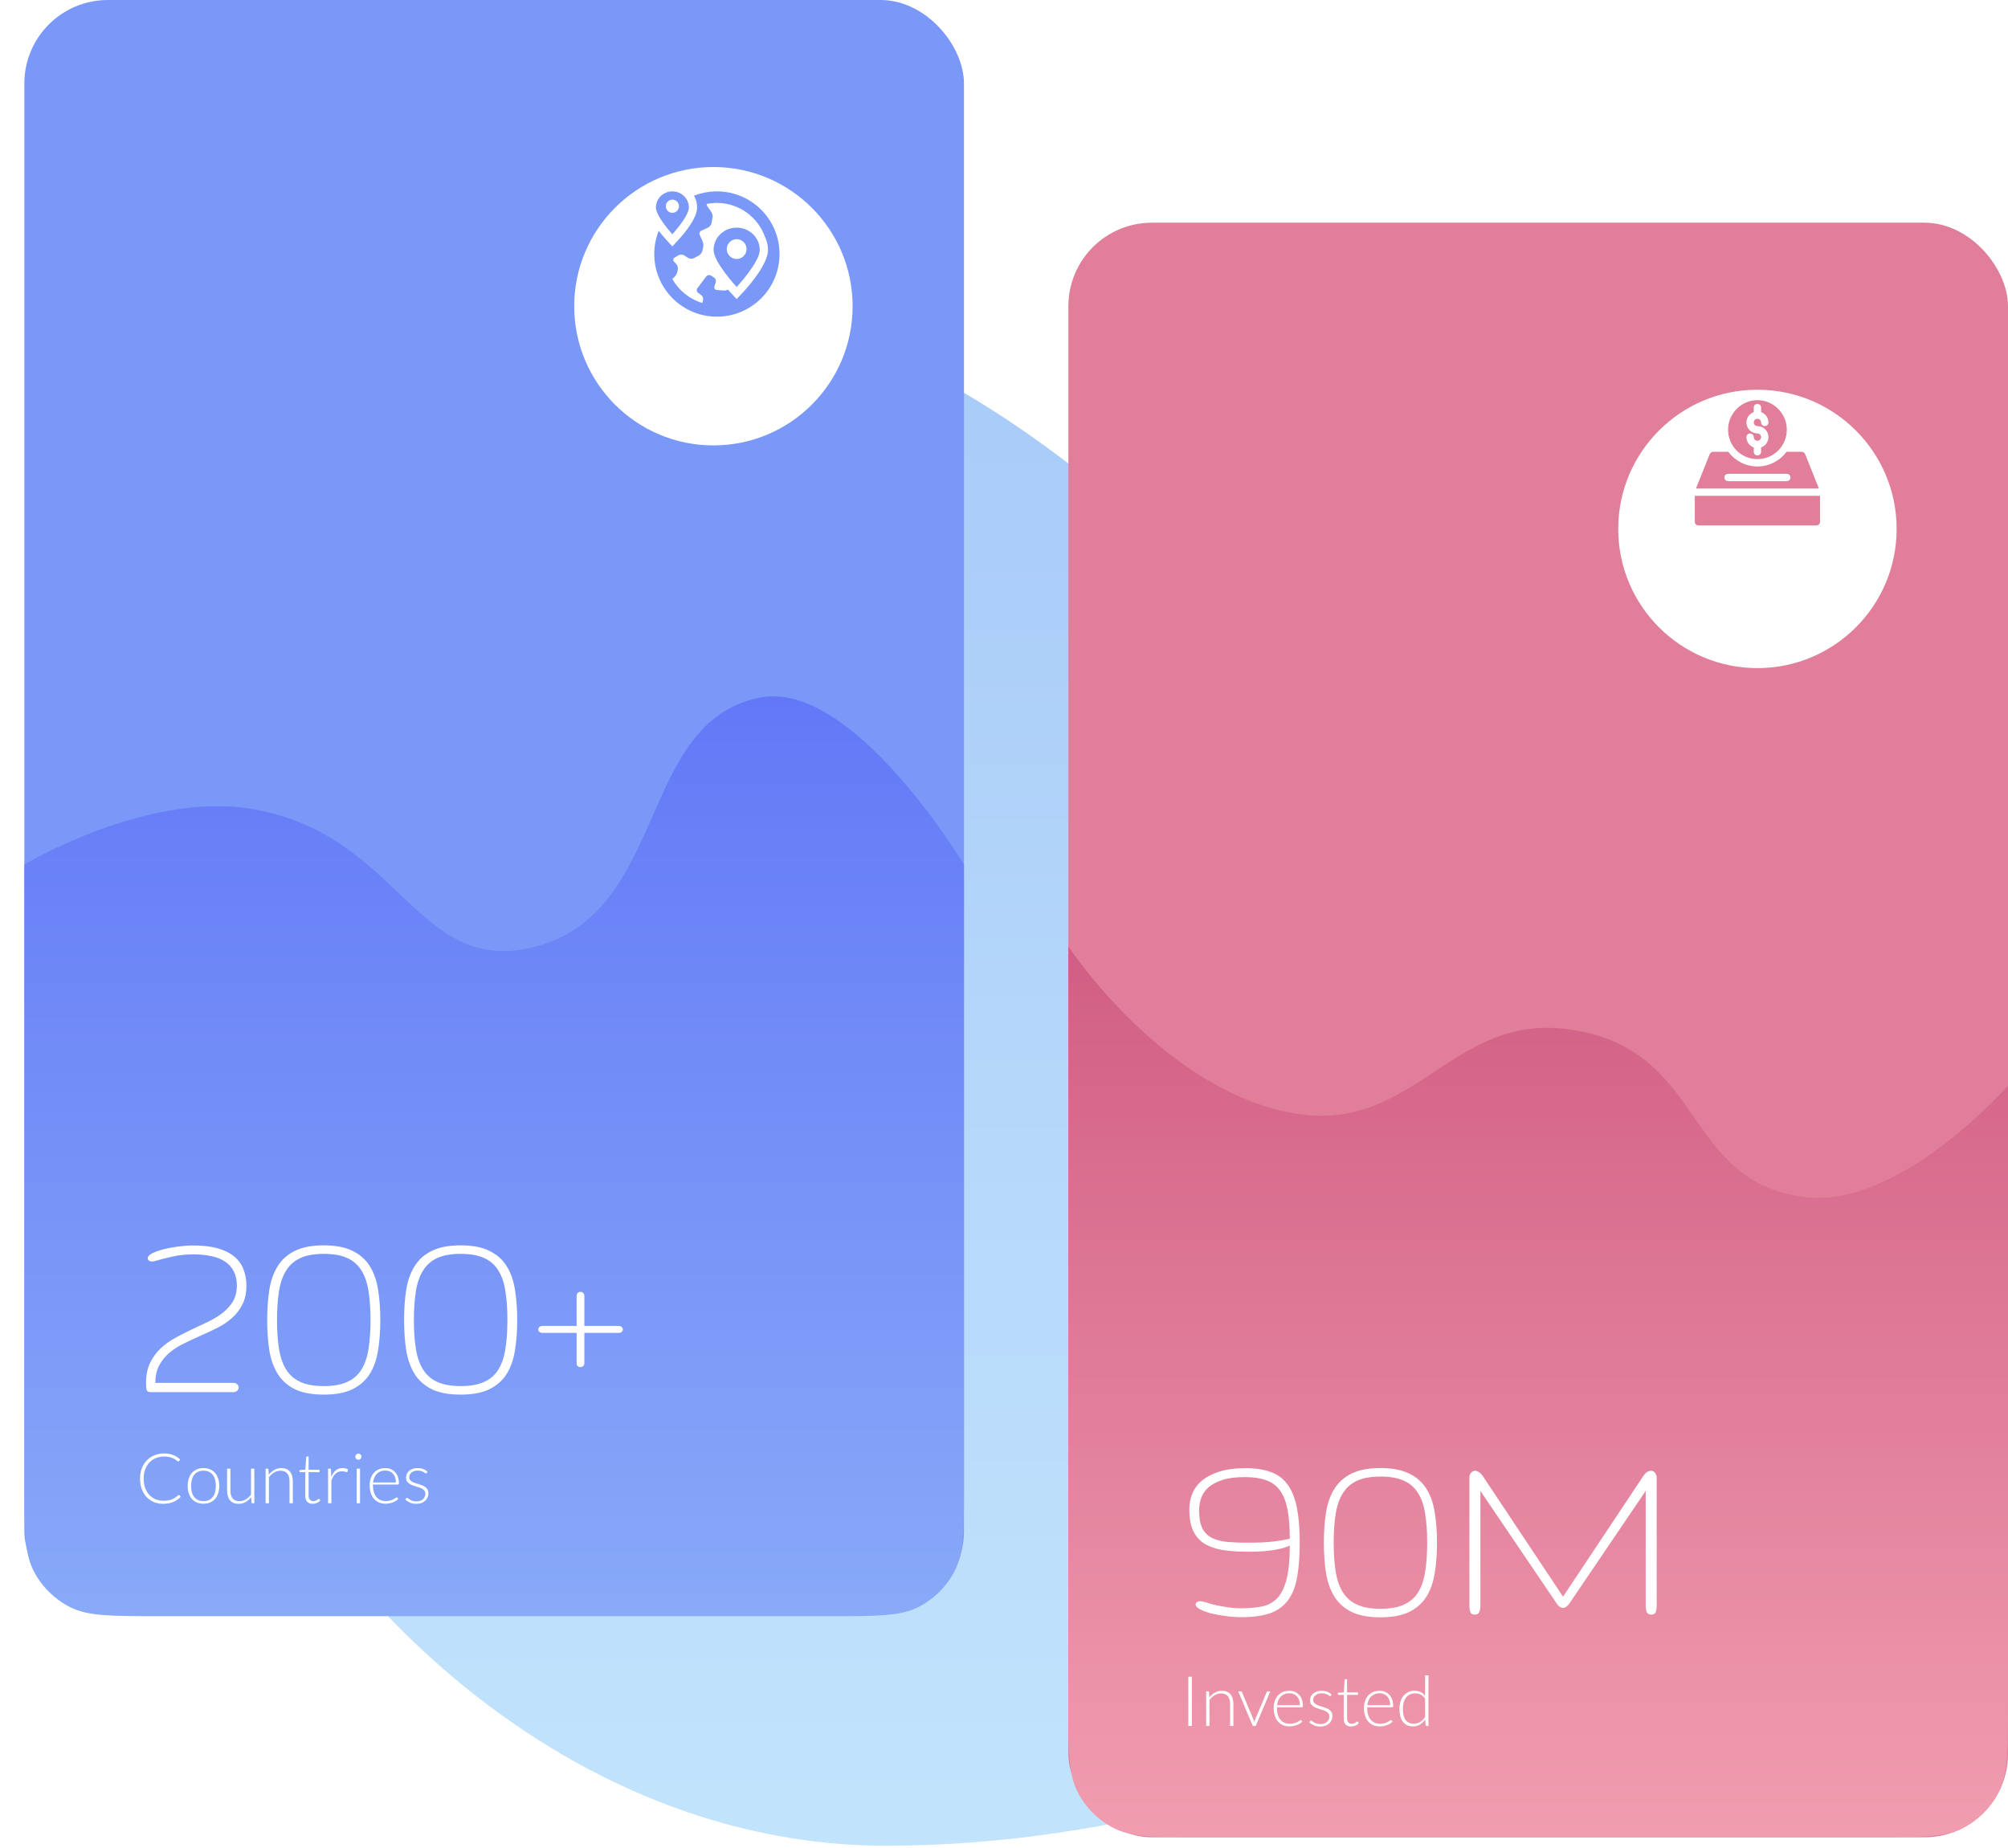 <svg width="577" height="531" viewBox="0 0 577 531" fill="none" xmlns="http://www.w3.org/2000/svg">
<path opacity="0.503" d="M254.499 530.418C108.132 530.418 -14.097 339.821 64.712 189.899C127.104 71.209 226.036 40.717 361.1 182.439C416.944 241.036 501.125 156.647 540.559 310.084C570.745 427.535 400.866 530.418 254.499 530.418Z" fill="url(#paint0_linear)"/>
<g filter="url(#filter0_d)">
<rect x="27" y="23" width="230" height="421" rx="20.4" fill="#7A98F8"/>
</g>
<rect x="7" width="270" height="464" rx="24" fill="#7A98F8"/>
<g filter="url(#filter1_d)">
<path d="M205 112C227.091 112 245 94.091 245 72C245 49.909 227.091 32 205 32C182.909 32 165 49.909 165 72C165 94.091 182.909 112 205 112Z" fill="white"/>
</g>
<path fill-rule="evenodd" clip-rule="evenodd" d="M199.428 56.243C201.464 55.444 203.679 55 206 55C215.942 55 224 63.059 224 73C224 82.941 215.942 91 206 91C196.058 91 188 82.941 188 73C188 70.64 188.459 68.388 189.284 66.323C190.106 67.395 190.913 68.317 191.468 68.919L193.21 70.814L194.953 68.919C196.565 67.168 200.316 62.754 200.316 59.618C200.316 58.395 199.992 57.244 199.428 56.243ZM211.684 85.95L213.418 84.087C215.122 82.255 220.684 75.956 220.683 71.816C220.683 70.52 220.385 69.293 219.864 68.185C217.866 62.447 212.409 58.316 205.999 58.316C204.986 58.316 203.997 58.419 203.041 58.614C203.065 58.882 203.147 59.144 203.287 59.341L204.368 60.859C204.669 61.284 204.84 62.05 204.746 62.562L204.466 64.091C204.372 64.603 203.908 65.201 203.435 65.419L201.535 66.296C201.061 66.515 200.853 67.081 201.07 67.554L201.873 69.302C202.091 69.775 202.174 70.578 202.057 71.086L201.829 72.076C201.712 72.584 201.24 73.199 200.78 73.443L199.377 74.188C198.917 74.432 198.182 74.401 197.744 74.119L196.596 73.38C196.158 73.099 195.433 73.084 194.984 73.35L193.834 74.032C193.385 74.297 193.314 74.822 193.674 75.198L194.318 75.87C194.679 76.246 194.886 76.971 194.78 77.481L194.652 78.097C194.545 78.608 194.14 79.309 193.753 79.657L193.188 80.163C195.036 83.454 198.112 85.964 201.793 87.067L202.015 86.304C202.16 85.804 201.938 85.138 201.521 84.826L200.6 84.135C200.183 83.823 200.097 83.226 200.41 82.81L202.928 79.45C203.241 79.033 203.858 78.918 204.3 79.194L205.13 79.714C205.572 79.99 205.811 80.625 205.661 81.124L205.292 82.355C205.142 82.854 205.445 83.295 205.964 83.335L208.035 83.494C208.378 83.52 208.803 83.403 209.152 83.209C209.466 83.562 209.738 83.86 209.949 84.087L211.684 85.95ZM205.052 71.816C205.052 68.282 208.022 65.421 211.684 65.421C215.346 65.421 218.316 68.283 218.315 71.816C218.315 75.346 211.684 82.473 211.684 82.473C211.684 82.473 205.052 75.346 205.052 71.816ZM208.841 71.579C208.841 73.149 210.113 74.421 211.684 74.421C213.254 74.421 214.526 73.149 214.526 71.579C214.526 70.008 213.253 68.736 211.684 68.736C210.113 68.736 208.841 70.009 208.841 71.579ZM193.21 55C190.595 55 188.473 57.066 188.473 59.618C188.473 62.169 193.21 67.316 193.21 67.316C193.21 67.316 197.947 62.168 197.947 59.618C197.947 57.066 195.826 55 193.21 55ZM193.21 61.158C192.163 61.158 191.316 60.309 191.316 59.263C191.316 58.216 192.163 57.368 193.21 57.368C194.257 57.368 195.104 58.216 195.104 59.263C195.105 60.309 194.257 61.158 193.21 61.158Z" fill="#7A98F8"/>
<path d="M7 248.449C7 248.449 42.021 227.459 72.207 232.449C114.613 239.459 119.225 279.658 152.184 272.449C192.373 263.658 182.676 207.338 218.504 200.449C245.084 195.338 277 248.449 277 248.449V426.049C277 439.49 277 446.211 274.384 451.344C272.083 455.86 268.412 459.532 263.896 461.833C258.762 464.449 252.041 464.449 238.6 464.449H45.4C31.959 464.449 25.238 464.449 20.104 461.833C15.588 459.532 11.917 455.86 9.616 451.344C7 446.211 7 439.49 7 426.049L7 248.449Z" fill="url(#paint1_linear)"/>
<path d="M55.588 360.479C53.411 360.479 51.407 360.689 49.576 361.109C47.77 361.505 46.162 361.913 44.752 362.334C44.307 362.458 43.985 362.52 43.787 362.52C43.367 362.52 43.033 362.433 42.785 362.26C42.562 362.062 42.451 361.827 42.451 361.555C42.451 361.085 42.872 360.627 43.713 360.182C44.579 359.736 45.655 359.353 46.941 359.031C48.253 358.685 49.675 358.413 51.209 358.215C52.743 358.017 54.203 357.918 55.588 357.918C58.309 357.918 60.635 358.19 62.565 358.734C64.494 359.279 66.065 360.058 67.277 361.072C68.514 362.087 69.405 363.311 69.949 364.746C70.518 366.156 70.803 367.727 70.803 369.459C70.803 371.587 70.419 373.393 69.652 374.877C68.91 376.361 67.921 377.648 66.684 378.736C65.471 379.825 64.086 380.765 62.527 381.557C60.969 382.348 59.361 383.103 57.703 383.82C56.07 384.538 54.475 385.28 52.916 386.047C51.357 386.789 49.96 387.68 48.723 388.719C47.51 389.733 46.521 390.945 45.754 392.355C45.012 393.741 44.641 395.423 44.641 397.402H66.906C67.475 397.402 67.896 397.538 68.168 397.811C68.44 398.083 68.576 398.392 68.576 398.738C68.576 399.085 68.44 399.394 68.168 399.666C67.896 399.938 67.475 400.074 66.906 400.074H43.416C42.699 400.074 42.278 399.876 42.154 399.48C42.031 399.06 41.969 398.367 41.969 397.402C41.969 395.225 42.34 393.345 43.082 391.762C43.824 390.178 44.801 388.805 46.014 387.643C47.251 386.455 48.648 385.428 50.207 384.562C51.79 383.697 53.386 382.88 54.994 382.113C56.627 381.346 58.223 380.592 59.781 379.85C61.365 379.083 62.762 378.229 63.975 377.289C65.212 376.324 66.201 375.223 66.943 373.986C67.686 372.725 68.057 371.215 68.057 369.459C68.057 367.851 67.76 366.478 67.166 365.34C66.597 364.202 65.768 363.274 64.68 362.557C63.616 361.839 62.317 361.32 60.783 360.998C59.249 360.652 57.518 360.479 55.588 360.479ZM106.465 379.33C106.465 376.114 106.267 373.318 105.871 370.943C105.5 368.544 104.807 366.564 103.793 365.006C102.803 363.423 101.43 362.247 99.674 361.48C97.942 360.714 95.728 360.33 93.031 360.33C90.359 360.33 88.158 360.714 86.426 361.48C84.694 362.247 83.321 363.423 82.307 365.006C81.292 366.564 80.587 368.544 80.191 370.943C79.796 373.318 79.598 376.114 79.598 379.33C79.598 382.571 79.796 385.379 80.191 387.754C80.587 390.129 81.292 392.108 82.307 393.691C83.321 395.25 84.694 396.413 86.426 397.18C88.158 397.947 90.359 398.33 93.031 398.33C95.728 398.33 97.942 397.947 99.674 397.18C101.43 396.413 102.803 395.25 103.793 393.691C104.807 392.108 105.5 390.129 105.871 387.754C106.267 385.379 106.465 382.571 106.465 379.33ZM76.777 379.33C76.777 376.114 76.988 373.182 77.408 370.535C77.853 367.888 78.67 365.637 79.857 363.781C81.045 361.901 82.69 360.454 84.793 359.439C86.921 358.4 89.667 357.881 93.031 357.881C96.396 357.881 99.13 358.4 101.232 359.439C103.36 360.454 105.018 361.901 106.205 363.781C107.393 365.637 108.197 367.888 108.617 370.535C109.062 373.182 109.285 376.114 109.285 379.33C109.285 382.571 109.062 385.515 108.617 388.162C108.197 390.785 107.393 393.036 106.205 394.916C105.018 396.771 103.36 398.219 101.232 399.258C99.13 400.272 96.396 400.779 93.031 400.779C89.667 400.779 86.921 400.272 84.793 399.258C82.69 398.219 81.045 396.771 79.857 394.916C78.67 393.036 77.853 390.785 77.408 388.162C76.988 385.515 76.777 382.571 76.777 379.33ZM145.801 379.33C145.801 376.114 145.603 373.318 145.207 370.943C144.836 368.544 144.143 366.564 143.129 365.006C142.139 363.423 140.766 362.247 139.01 361.48C137.278 360.714 135.064 360.33 132.367 360.33C129.695 360.33 127.493 360.714 125.762 361.48C124.03 362.247 122.657 363.423 121.643 365.006C120.628 366.564 119.923 368.544 119.527 370.943C119.132 373.318 118.934 376.114 118.934 379.33C118.934 382.571 119.132 385.379 119.527 387.754C119.923 390.129 120.628 392.108 121.643 393.691C122.657 395.25 124.03 396.413 125.762 397.18C127.493 397.947 129.695 398.33 132.367 398.33C135.064 398.33 137.278 397.947 139.01 397.18C140.766 396.413 142.139 395.25 143.129 393.691C144.143 392.108 144.836 390.129 145.207 387.754C145.603 385.379 145.801 382.571 145.801 379.33ZM116.113 379.33C116.113 376.114 116.324 373.182 116.744 370.535C117.189 367.888 118.006 365.637 119.193 363.781C120.381 361.901 122.026 360.454 124.129 359.439C126.257 358.4 129.003 357.881 132.367 357.881C135.732 357.881 138.465 358.4 140.568 359.439C142.696 360.454 144.354 361.901 145.541 363.781C146.729 365.637 147.533 367.888 147.953 370.535C148.398 373.182 148.621 376.114 148.621 379.33C148.621 382.571 148.398 385.515 147.953 388.162C147.533 390.785 146.729 393.036 145.541 394.916C144.354 396.771 142.696 398.219 140.568 399.258C138.465 400.272 135.732 400.779 132.367 400.779C129.003 400.779 126.257 400.272 124.129 399.258C122.026 398.219 120.381 396.771 119.193 394.916C118.006 393.036 117.189 390.785 116.744 388.162C116.324 385.515 116.113 382.571 116.113 379.33ZM165.691 381.037V372.465C165.691 372.044 165.803 371.735 166.025 371.537C166.248 371.339 166.508 371.24 166.805 371.24C167.077 371.24 167.324 371.339 167.547 371.537C167.794 371.735 167.918 372.044 167.918 372.465V381.037H177.641C178.111 381.037 178.445 381.148 178.643 381.371C178.865 381.569 178.977 381.804 178.977 382.076C178.977 382.324 178.865 382.546 178.643 382.744C178.445 382.942 178.111 383.041 177.641 383.041H167.918V391.688C167.918 392.108 167.794 392.417 167.547 392.615C167.324 392.788 167.077 392.875 166.805 392.875C166.508 392.875 166.248 392.788 166.025 392.615C165.803 392.417 165.691 392.108 165.691 391.688V383.041H156.006C155.536 383.041 155.189 382.942 154.967 382.744C154.769 382.546 154.67 382.324 154.67 382.076C154.67 381.804 154.769 381.569 154.967 381.371C155.189 381.148 155.536 381.037 156.006 381.037H165.691Z" fill="white"/>
<path d="M51.38 429.62C51.447 429.62 51.503 429.643 51.55 429.69L51.95 430.12C51.657 430.433 51.337 430.717 50.99 430.97C50.643 431.217 50.263 431.43 49.85 431.61C49.443 431.783 48.993 431.917 48.5 432.01C48.013 432.11 47.477 432.16 46.89 432.16C45.91 432.16 45.01 431.99 44.19 431.65C43.377 431.303 42.677 430.817 42.09 430.19C41.51 429.557 41.057 428.793 40.73 427.9C40.403 427.007 40.24 426.013 40.24 424.92C40.24 423.847 40.407 422.867 40.74 421.98C41.08 421.093 41.553 420.333 42.16 419.7C42.773 419.06 43.503 418.567 44.35 418.22C45.203 417.867 46.143 417.69 47.17 417.69C47.683 417.69 48.153 417.73 48.58 417.81C49.007 417.883 49.403 417.993 49.77 418.14C50.143 418.28 50.493 418.457 50.82 418.67C51.147 418.883 51.467 419.13 51.78 419.41L51.47 419.86C51.417 419.94 51.333 419.98 51.22 419.98C51.16 419.98 51.083 419.947 50.99 419.88C50.897 419.807 50.777 419.72 50.63 419.62C50.49 419.513 50.317 419.4 50.11 419.28C49.91 419.153 49.67 419.04 49.39 418.94C49.11 418.833 48.787 418.747 48.42 418.68C48.053 418.607 47.637 418.57 47.17 418.57C46.31 418.57 45.52 418.72 44.8 419.02C44.08 419.313 43.46 419.737 42.94 420.29C42.42 420.837 42.013 421.503 41.72 422.29C41.433 423.07 41.29 423.947 41.29 424.92C41.29 425.92 41.433 426.813 41.72 427.6C42.007 428.387 42.403 429.053 42.91 429.6C43.417 430.14 44.013 430.557 44.7 430.85C45.393 431.137 46.143 431.28 46.95 431.28C47.457 431.28 47.907 431.247 48.3 431.18C48.7 431.113 49.067 431.013 49.4 430.88C49.733 430.747 50.043 430.583 50.33 430.39C50.617 430.197 50.9 429.97 51.18 429.71C51.213 429.683 51.243 429.663 51.27 429.65C51.303 429.63 51.34 429.62 51.38 429.62ZM58.472 421.89C59.186 421.89 59.822 422.013 60.383 422.26C60.949 422.5 61.426 422.843 61.812 423.29C62.199 423.737 62.492 424.277 62.693 424.91C62.899 425.537 63.002 426.24 63.002 427.02C63.002 427.8 62.899 428.503 62.693 429.13C62.492 429.757 62.199 430.293 61.812 430.74C61.426 431.187 60.949 431.53 60.383 431.77C59.822 432.01 59.186 432.13 58.472 432.13C57.759 432.13 57.119 432.01 56.553 431.77C55.992 431.53 55.516 431.187 55.123 430.74C54.736 430.293 54.439 429.757 54.233 429.13C54.032 428.503 53.932 427.8 53.932 427.02C53.932 426.24 54.032 425.537 54.233 424.91C54.439 424.277 54.736 423.737 55.123 423.29C55.516 422.843 55.992 422.5 56.553 422.26C57.119 422.013 57.759 421.89 58.472 421.89ZM58.472 431.38C59.066 431.38 59.583 431.28 60.023 431.08C60.469 430.873 60.839 430.58 61.133 430.2C61.432 429.82 61.656 429.363 61.803 428.83C61.949 428.29 62.023 427.687 62.023 427.02C62.023 426.36 61.949 425.76 61.803 425.22C61.656 424.68 61.432 424.22 61.133 423.84C60.839 423.453 60.469 423.157 60.023 422.95C59.583 422.743 59.066 422.64 58.472 422.64C57.879 422.64 57.359 422.743 56.913 422.95C56.472 423.157 56.102 423.453 55.803 423.84C55.509 424.22 55.286 424.68 55.133 425.22C54.986 425.76 54.913 426.36 54.913 427.02C54.913 427.687 54.986 428.29 55.133 428.83C55.286 429.363 55.509 429.82 55.803 430.2C56.102 430.58 56.472 430.873 56.913 431.08C57.359 431.28 57.879 431.38 58.472 431.38ZM66.213 422.05V428.41C66.213 429.343 66.426 430.077 66.853 430.61C67.279 431.137 67.93 431.4 68.803 431.4C69.45 431.4 70.053 431.237 70.613 430.91C71.173 430.577 71.676 430.117 72.123 429.53V422.05H73.083V432H72.553C72.366 432 72.269 431.913 72.263 431.74L72.173 430.26C71.713 430.833 71.18 431.293 70.573 431.64C69.973 431.987 69.303 432.16 68.563 432.16C68.01 432.16 67.526 432.073 67.113 431.9C66.7 431.727 66.356 431.477 66.083 431.15C65.809 430.823 65.603 430.43 65.463 429.97C65.323 429.51 65.253 428.99 65.253 428.41V422.05H66.213ZM76.323 432V422.05H76.843C77.016 422.05 77.117 422.133 77.143 422.3L77.233 423.8C77.686 423.227 78.213 422.767 78.813 422.42C79.42 422.067 80.093 421.89 80.833 421.89C81.38 421.89 81.86 421.977 82.273 422.15C82.693 422.323 83.04 422.573 83.313 422.9C83.587 423.227 83.793 423.62 83.933 424.08C84.073 424.54 84.143 425.06 84.143 425.64V432H83.193V425.64C83.193 424.707 82.98 423.977 82.553 423.45C82.126 422.917 81.473 422.65 80.593 422.65C79.94 422.65 79.333 422.82 78.773 423.16C78.213 423.493 77.713 423.953 77.273 424.54V432H76.323ZM89.863 432.16C89.19 432.16 88.663 431.973 88.283 431.6C87.91 431.227 87.723 430.65 87.723 429.87V423.07H86.293C86.22 423.07 86.16 423.05 86.113 423.01C86.067 422.97 86.043 422.913 86.043 422.84V422.47L87.743 422.35L87.983 418.79C87.99 418.73 88.013 418.677 88.053 418.63C88.1 418.583 88.16 418.56 88.233 418.56H88.683V422.36H91.813V423.07H88.683V429.82C88.683 430.093 88.717 430.33 88.783 430.53C88.857 430.723 88.953 430.883 89.073 431.01C89.2 431.137 89.347 431.23 89.513 431.29C89.68 431.35 89.86 431.38 90.053 431.38C90.293 431.38 90.5 431.347 90.673 431.28C90.847 431.207 90.997 431.13 91.123 431.05C91.25 430.963 91.353 430.887 91.433 430.82C91.513 430.747 91.577 430.71 91.623 430.71C91.677 430.71 91.73 430.743 91.783 430.81L92.043 431.23C91.79 431.51 91.467 431.737 91.073 431.91C90.687 432.077 90.283 432.16 89.863 432.16ZM94.272 432V422.05H94.772C94.886 422.05 94.966 422.073 95.012 422.12C95.066 422.167 95.096 422.247 95.102 422.36L95.182 424.46C95.502 423.653 95.929 423.023 96.462 422.57C96.996 422.11 97.652 421.88 98.432 421.88C98.732 421.88 99.009 421.913 99.262 421.98C99.516 422.04 99.756 422.13 99.982 422.25L99.852 422.91C99.832 423.017 99.766 423.07 99.652 423.07C99.612 423.07 99.556 423.057 99.482 423.03C99.409 423.003 99.316 422.973 99.202 422.94C99.096 422.907 98.962 422.877 98.802 422.85C98.642 422.823 98.459 422.81 98.252 422.81C97.499 422.81 96.879 423.043 96.392 423.51C95.912 423.977 95.522 424.65 95.222 425.53V432H94.272ZM103.452 422.05V432H102.502V422.05H103.452ZM103.872 418.62C103.872 418.74 103.845 418.853 103.792 418.96C103.745 419.06 103.682 419.15 103.602 419.23C103.522 419.31 103.428 419.373 103.322 419.42C103.215 419.467 103.102 419.49 102.982 419.49C102.862 419.49 102.748 419.467 102.642 419.42C102.535 419.373 102.442 419.31 102.362 419.23C102.282 419.15 102.218 419.06 102.172 418.96C102.125 418.853 102.102 418.74 102.102 418.62C102.102 418.5 102.125 418.387 102.172 418.28C102.218 418.167 102.282 418.07 102.362 417.99C102.442 417.91 102.535 417.847 102.642 417.8C102.748 417.753 102.862 417.73 102.982 417.73C103.102 417.73 103.215 417.753 103.322 417.8C103.428 417.847 103.522 417.91 103.602 417.99C103.682 418.07 103.745 418.167 103.792 418.28C103.845 418.387 103.872 418.5 103.872 418.62ZM110.718 421.89C111.278 421.89 111.794 421.987 112.268 422.18C112.748 422.373 113.161 422.657 113.508 423.03C113.861 423.397 114.134 423.85 114.328 424.39C114.528 424.93 114.628 425.55 114.628 426.25C114.628 426.397 114.604 426.497 114.558 426.55C114.518 426.603 114.451 426.63 114.358 426.63H107.168V426.82C107.168 427.567 107.254 428.223 107.428 428.79C107.601 429.357 107.848 429.833 108.168 430.22C108.488 430.6 108.874 430.887 109.328 431.08C109.781 431.273 110.288 431.37 110.848 431.37C111.348 431.37 111.781 431.317 112.148 431.21C112.514 431.097 112.821 430.973 113.068 430.84C113.321 430.7 113.521 430.577 113.668 430.47C113.814 430.357 113.921 430.3 113.988 430.3C114.074 430.3 114.141 430.333 114.188 430.4L114.448 430.72C114.288 430.92 114.074 431.107 113.808 431.28C113.548 431.453 113.254 431.603 112.928 431.73C112.608 431.85 112.261 431.947 111.888 432.02C111.521 432.093 111.151 432.13 110.778 432.13C110.098 432.13 109.478 432.013 108.918 431.78C108.358 431.54 107.878 431.193 107.478 430.74C107.078 430.287 106.768 429.733 106.548 429.08C106.334 428.42 106.228 427.667 106.228 426.82C106.228 426.107 106.328 425.45 106.528 424.85C106.734 424.243 107.028 423.723 107.408 423.29C107.794 422.85 108.264 422.507 108.818 422.26C109.378 422.013 110.011 421.89 110.718 421.89ZM110.728 422.6C110.214 422.6 109.754 422.68 109.348 422.84C108.941 423 108.588 423.23 108.288 423.53C107.994 423.83 107.754 424.19 107.568 424.61C107.388 425.03 107.268 425.5 107.208 426.02H113.768C113.768 425.487 113.694 425.01 113.548 424.59C113.401 424.163 113.194 423.803 112.928 423.51C112.661 423.217 112.341 422.993 111.968 422.84C111.594 422.68 111.181 422.6 110.728 422.6ZM122.663 423.28C122.616 423.373 122.543 423.42 122.443 423.42C122.369 423.42 122.273 423.38 122.153 423.3C122.039 423.213 121.886 423.12 121.693 423.02C121.506 422.913 121.273 422.82 120.993 422.74C120.719 422.653 120.383 422.61 119.983 422.61C119.623 422.61 119.293 422.663 118.993 422.77C118.699 422.87 118.446 423.007 118.233 423.18C118.026 423.353 117.863 423.557 117.743 423.79C117.629 424.017 117.573 424.257 117.573 424.51C117.573 424.823 117.653 425.083 117.813 425.29C117.973 425.497 118.183 425.673 118.443 425.82C118.703 425.967 118.996 426.093 119.323 426.2C119.656 426.307 119.996 426.413 120.343 426.52C120.689 426.627 121.026 426.747 121.353 426.88C121.686 427.007 121.983 427.167 122.243 427.36C122.503 427.553 122.713 427.79 122.873 428.07C123.033 428.35 123.113 428.69 123.113 429.09C123.113 429.523 123.033 429.927 122.873 430.3C122.719 430.673 122.493 430.997 122.193 431.27C121.899 431.543 121.536 431.76 121.103 431.92C120.669 432.08 120.176 432.16 119.623 432.16C118.923 432.16 118.319 432.05 117.813 431.83C117.306 431.603 116.853 431.31 116.453 430.95L116.683 430.61C116.716 430.557 116.753 430.517 116.793 430.49C116.833 430.463 116.889 430.45 116.963 430.45C117.049 430.45 117.156 430.503 117.283 430.61C117.409 430.717 117.573 430.833 117.773 430.96C117.979 431.08 118.233 431.193 118.533 431.3C118.839 431.407 119.216 431.46 119.663 431.46C120.083 431.46 120.453 431.403 120.773 431.29C121.093 431.17 121.359 431.01 121.573 430.81C121.786 430.61 121.946 430.377 122.053 430.11C122.166 429.837 122.223 429.55 122.223 429.25C122.223 428.917 122.143 428.64 121.983 428.42C121.823 428.2 121.613 428.013 121.353 427.86C121.093 427.707 120.796 427.577 120.463 427.47C120.136 427.363 119.796 427.257 119.443 427.15C119.096 427.043 118.756 426.927 118.423 426.8C118.096 426.673 117.803 426.513 117.543 426.32C117.283 426.127 117.073 425.893 116.913 425.62C116.753 425.34 116.673 424.993 116.673 424.58C116.673 424.227 116.749 423.887 116.903 423.56C117.056 423.233 117.273 422.947 117.553 422.7C117.839 422.453 118.186 422.257 118.593 422.11C118.999 421.963 119.456 421.89 119.963 421.89C120.569 421.89 121.106 421.977 121.573 422.15C122.046 422.323 122.479 422.59 122.873 422.95L122.663 423.28Z" fill="white"/>
<g clip-path="url(#clip0)">
<g filter="url(#filter2_d)">
<rect x="327" y="90" width="230" height="418" rx="20.4" fill="#7A98F8"/>
</g>
<rect x="307" y="64" width="270" height="464" rx="24" fill="#E17E9A"/>
<g filter="url(#filter3_d)">
<path d="M505 176C527.091 176 545 158.091 545 136C545 113.909 527.091 96 505 96C482.909 96 465 113.909 465 136C465 158.091 482.909 176 505 176Z" fill="white"/>
</g>
<path fill-rule="evenodd" clip-rule="evenodd" d="M513.438 123.508C513.438 128.168 509.66 131.945 505 131.945C500.34 131.945 496.562 128.168 496.562 123.508C496.562 118.848 500.34 115 505 115C509.66 115 513.438 118.848 513.438 123.508ZM501.836 121.398C501.836 123.143 503.255 124.562 505 124.562C505.582 124.562 506.055 125.035 506.055 125.617C506.055 126.199 505.582 126.672 505 126.672C504.418 126.672 503.945 126.199 503.945 125.617C503.945 125.034 503.473 124.562 502.891 124.562C502.308 124.562 501.836 125.034 501.836 125.617C501.836 126.99 502.72 128.15 503.945 128.587V129.836C503.945 130.419 504.417 130.891 505 130.891C505.583 130.891 506.055 130.419 506.055 129.836V128.587C507.28 128.15 508.164 126.99 508.164 125.617C508.164 123.873 506.745 122.453 505 122.453C504.418 122.453 503.945 121.98 503.945 121.398C503.945 120.816 504.418 120.344 505 120.344C505.582 120.344 506.055 120.816 506.055 121.398C506.055 121.981 506.527 122.453 507.109 122.453C507.692 122.453 508.164 121.981 508.164 121.398C508.164 120.025 507.28 118.866 506.055 118.429V117.109C506.055 116.527 505.583 116.055 505 116.055C504.417 116.055 503.945 116.527 503.945 117.109V118.429C502.72 118.866 501.836 120.025 501.836 121.398ZM487 149.945C487 150.528 487.472 151 488.055 151H521.945C522.528 151 523 150.528 523 149.945V142.492H487V149.945ZM491.294 130.499L487.34 140.383H522.659L518.706 130.499C518.545 130.099 518.158 129.836 517.727 129.836H513.384C511.456 132.382 508.432 134.055 505 134.055C501.568 134.055 498.544 132.382 496.616 129.836H492.273C491.842 129.836 491.455 130.099 491.294 130.499ZM513.438 136.164C514.02 136.164 514.492 136.636 514.492 137.219C514.492 137.802 514.02 138.273 513.438 138.273H496.562C495.98 138.273 495.508 137.802 495.508 137.219C495.508 136.636 495.98 136.164 496.562 136.164H513.438Z" fill="#E17E9A"/>
<path d="M307 272C307 272 334.496 313.766 372.207 320C407.087 325.766 417.186 290.259 452.184 296C490.335 302.259 483.441 339.505 518.504 344C545.85 347.505 577 312 577 312V489.6C577 503.041 577 509.762 574.384 514.896C572.083 519.412 568.412 523.083 563.896 525.384C558.762 528 552.041 528 538.6 528H345.4C331.959 528 325.238 528 320.104 525.384C315.588 523.083 311.917 519.412 309.616 514.896C307 509.762 307 503.041 307 489.6L307 272Z" fill="url(#paint2_linear)"/>
<path d="M373.475 443.33C373.475 447.214 373.227 450.517 372.732 453.238C372.262 455.935 371.396 458.137 370.135 459.844C368.898 461.551 367.191 462.8 365.014 463.592C362.837 464.359 360.066 464.742 356.701 464.742C355.242 464.742 353.732 464.631 352.174 464.408C350.615 464.21 349.193 463.951 347.906 463.629C346.645 463.283 345.605 462.887 344.789 462.441C343.973 461.996 343.564 461.551 343.564 461.105C343.564 460.833 343.676 460.611 343.898 460.438C344.146 460.24 344.48 460.141 344.9 460.141C345.148 460.141 345.445 460.19 345.791 460.289C346.137 460.363 346.508 460.462 346.904 460.586C347.3 460.71 347.696 460.833 348.092 460.957C348.512 461.081 348.908 461.18 349.279 461.254C350.318 461.477 351.469 461.687 352.73 461.885C354.017 462.083 355.34 462.182 356.701 462.182C358.928 462.182 360.895 462.008 362.602 461.662C364.333 461.316 365.793 460.536 366.98 459.324C368.168 458.087 369.071 456.269 369.689 453.869C370.308 451.469 370.617 448.229 370.617 444.146C370.197 444.344 369.665 444.555 369.021 444.777C368.403 444.975 367.611 445.161 366.646 445.334C365.682 445.507 364.531 445.656 363.195 445.779C361.859 445.878 360.264 445.928 358.408 445.928C355.662 445.928 353.25 445.755 351.172 445.408C349.094 445.037 347.35 444.406 345.939 443.516C344.554 442.6 343.503 441.351 342.785 439.768C342.092 438.184 341.746 436.168 341.746 433.719C341.746 432.21 342.018 430.75 342.562 429.34C343.132 427.905 344.047 426.643 345.309 425.555C346.595 424.466 348.265 423.588 350.318 422.92C352.372 422.252 354.908 421.918 357.926 421.918C360.796 421.918 363.22 422.289 365.199 423.031C367.178 423.749 368.774 424.949 369.986 426.631C371.223 428.313 372.114 430.527 372.658 433.273C373.202 435.995 373.475 439.347 373.475 443.33ZM370.617 442.18C370.617 438.815 370.395 435.995 369.949 433.719C369.504 431.443 368.774 429.624 367.76 428.264C366.745 426.903 365.422 425.938 363.789 425.369C362.156 424.775 360.152 424.479 357.777 424.479C355.18 424.479 353.027 424.751 351.32 425.295C349.613 425.839 348.253 426.557 347.238 427.447C346.249 428.338 345.556 429.352 345.16 430.49C344.764 431.628 344.566 432.803 344.566 434.016C344.566 436.118 344.851 437.788 345.42 439.025C345.989 440.238 346.842 441.165 347.98 441.809C349.143 442.452 350.59 442.872 352.322 443.07C354.054 443.243 356.083 443.33 358.408 443.33C359.967 443.33 361.365 443.305 362.602 443.256C363.839 443.182 364.939 443.095 365.904 442.996C366.894 442.872 367.772 442.749 368.539 442.625C369.306 442.477 369.999 442.328 370.617 442.18ZM410.102 443.33C410.102 440.114 409.904 437.318 409.508 434.943C409.137 432.544 408.444 430.564 407.43 429.006C406.44 427.423 405.067 426.247 403.311 425.48C401.579 424.714 399.365 424.33 396.668 424.33C393.996 424.33 391.794 424.714 390.062 425.48C388.331 426.247 386.958 427.423 385.943 429.006C384.929 430.564 384.224 432.544 383.828 434.943C383.432 437.318 383.234 440.114 383.234 443.33C383.234 446.571 383.432 449.379 383.828 451.754C384.224 454.129 384.929 456.108 385.943 457.691C386.958 459.25 388.331 460.413 390.062 461.18C391.794 461.947 393.996 462.33 396.668 462.33C399.365 462.33 401.579 461.947 403.311 461.18C405.067 460.413 406.44 459.25 407.43 457.691C408.444 456.108 409.137 454.129 409.508 451.754C409.904 449.379 410.102 446.571 410.102 443.33ZM380.414 443.33C380.414 440.114 380.624 437.182 381.045 434.535C381.49 431.888 382.307 429.637 383.494 427.781C384.682 425.901 386.327 424.454 388.43 423.439C390.557 422.4 393.303 421.881 396.668 421.881C400.033 421.881 402.766 422.4 404.869 423.439C406.997 424.454 408.654 425.901 409.842 427.781C411.029 429.637 411.833 431.888 412.254 434.535C412.699 437.182 412.922 440.114 412.922 443.33C412.922 446.571 412.699 449.515 412.254 452.162C411.833 454.785 411.029 457.036 409.842 458.916C408.654 460.771 406.997 462.219 404.869 463.258C402.766 464.272 400.033 464.779 396.668 464.779C393.303 464.779 390.557 464.272 388.43 463.258C386.327 462.219 384.682 460.771 383.494 458.916C382.307 457.036 381.49 454.785 381.045 452.162C380.624 449.515 380.414 446.571 380.414 443.33ZM449.141 458.842L472.148 424.256C472.52 423.687 472.891 423.279 473.262 423.031C473.658 422.784 474.041 422.66 474.412 422.66C474.882 422.66 475.266 422.858 475.562 423.254C475.884 423.625 476.045 424.095 476.045 424.664V461.402C476.045 462.12 475.958 462.738 475.785 463.258C475.612 463.753 475.167 464 474.449 464C473.831 464 473.41 463.753 473.188 463.258C472.99 462.738 472.891 462.12 472.891 461.402V428.449L450.959 460.809C450.365 461.65 449.759 462.07 449.141 462.07C448.473 462.07 447.867 461.65 447.322 460.809L425.391 428.449V461.402C425.391 462.12 425.279 462.738 425.057 463.258C424.859 463.753 424.451 464 423.832 464C423.115 464 422.669 463.753 422.496 463.258C422.323 462.738 422.236 462.12 422.236 461.402V424.664C422.236 424.095 422.385 423.625 422.682 423.254C423.003 422.858 423.399 422.66 423.869 422.66C424.215 422.66 424.574 422.784 424.945 423.031C425.341 423.279 425.737 423.687 426.133 424.256L449.141 458.842Z" fill="white"/>
<path d="M342.5 496H341.47V481.85H342.5V496ZM346.597 496V486.05H347.117C347.29 486.05 347.39 486.133 347.417 486.3L347.507 487.8C347.96 487.227 348.487 486.767 349.087 486.42C349.693 486.067 350.367 485.89 351.107 485.89C351.653 485.89 352.133 485.977 352.547 486.15C352.967 486.323 353.313 486.573 353.587 486.9C353.86 487.227 354.067 487.62 354.207 488.08C354.347 488.54 354.417 489.06 354.417 489.64V496H353.467V489.64C353.467 488.707 353.253 487.977 352.827 487.45C352.4 486.917 351.747 486.65 350.867 486.65C350.213 486.65 349.607 486.82 349.047 487.16C348.487 487.493 347.987 487.953 347.547 488.54V496H346.597ZM360.833 496H359.993L355.793 486.05H356.543C356.636 486.05 356.71 486.077 356.763 486.13C356.823 486.177 356.866 486.23 356.893 486.29L360.173 494.14C360.24 494.293 360.29 494.44 360.323 494.58C360.356 494.72 360.39 494.86 360.423 495C360.456 494.86 360.49 494.72 360.523 494.58C360.563 494.433 360.613 494.287 360.673 494.14L363.973 486.29C364.006 486.217 364.05 486.16 364.103 486.12C364.163 486.073 364.233 486.05 364.313 486.05H365.033L360.833 496ZM370.483 485.89C371.043 485.89 371.56 485.987 372.033 486.18C372.513 486.373 372.927 486.657 373.273 487.03C373.627 487.397 373.9 487.85 374.093 488.39C374.293 488.93 374.393 489.55 374.393 490.25C374.393 490.397 374.37 490.497 374.323 490.55C374.283 490.603 374.217 490.63 374.123 490.63H366.933V490.82C366.933 491.567 367.02 492.223 367.193 492.79C367.367 493.357 367.613 493.833 367.933 494.22C368.253 494.6 368.64 494.887 369.093 495.08C369.547 495.273 370.053 495.37 370.613 495.37C371.113 495.37 371.547 495.317 371.913 495.21C372.28 495.097 372.587 494.973 372.833 494.84C373.087 494.7 373.287 494.577 373.433 494.47C373.58 494.357 373.687 494.3 373.753 494.3C373.84 494.3 373.907 494.333 373.953 494.4L374.213 494.72C374.053 494.92 373.84 495.107 373.573 495.28C373.313 495.453 373.02 495.603 372.693 495.73C372.373 495.85 372.027 495.947 371.653 496.02C371.287 496.093 370.917 496.13 370.543 496.13C369.863 496.13 369.243 496.013 368.683 495.78C368.123 495.54 367.643 495.193 367.243 494.74C366.843 494.287 366.533 493.733 366.313 493.08C366.1 492.42 365.993 491.667 365.993 490.82C365.993 490.107 366.093 489.45 366.293 488.85C366.5 488.243 366.793 487.723 367.173 487.29C367.56 486.85 368.03 486.507 368.583 486.26C369.143 486.013 369.777 485.89 370.483 485.89ZM370.493 486.6C369.98 486.6 369.52 486.68 369.113 486.84C368.707 487 368.353 487.23 368.053 487.53C367.76 487.83 367.52 488.19 367.333 488.61C367.153 489.03 367.033 489.5 366.973 490.02H373.533C373.533 489.487 373.46 489.01 373.313 488.59C373.167 488.163 372.96 487.803 372.693 487.51C372.427 487.217 372.107 486.993 371.733 486.84C371.36 486.68 370.947 486.6 370.493 486.6ZM382.428 487.28C382.381 487.373 382.308 487.42 382.208 487.42C382.135 487.42 382.038 487.38 381.918 487.3C381.805 487.213 381.651 487.12 381.458 487.02C381.271 486.913 381.038 486.82 380.758 486.74C380.485 486.653 380.148 486.61 379.748 486.61C379.388 486.61 379.058 486.663 378.758 486.77C378.465 486.87 378.211 487.007 377.998 487.18C377.791 487.353 377.628 487.557 377.508 487.79C377.395 488.017 377.338 488.257 377.338 488.51C377.338 488.823 377.418 489.083 377.578 489.29C377.738 489.497 377.948 489.673 378.208 489.82C378.468 489.967 378.761 490.093 379.088 490.2C379.421 490.307 379.761 490.413 380.108 490.52C380.455 490.627 380.791 490.747 381.118 490.88C381.451 491.007 381.748 491.167 382.008 491.36C382.268 491.553 382.478 491.79 382.638 492.07C382.798 492.35 382.878 492.69 382.878 493.09C382.878 493.523 382.798 493.927 382.638 494.3C382.485 494.673 382.258 494.997 381.958 495.27C381.665 495.543 381.301 495.76 380.868 495.92C380.435 496.08 379.941 496.16 379.388 496.16C378.688 496.16 378.085 496.05 377.578 495.83C377.071 495.603 376.618 495.31 376.218 494.95L376.448 494.61C376.481 494.557 376.518 494.517 376.558 494.49C376.598 494.463 376.655 494.45 376.728 494.45C376.815 494.45 376.921 494.503 377.048 494.61C377.175 494.717 377.338 494.833 377.538 494.96C377.745 495.08 377.998 495.193 378.298 495.3C378.605 495.407 378.981 495.46 379.428 495.46C379.848 495.46 380.218 495.403 380.538 495.29C380.858 495.17 381.125 495.01 381.338 494.81C381.551 494.61 381.711 494.377 381.818 494.11C381.931 493.837 381.988 493.55 381.988 493.25C381.988 492.917 381.908 492.64 381.748 492.42C381.588 492.2 381.378 492.013 381.118 491.86C380.858 491.707 380.561 491.577 380.228 491.47C379.901 491.363 379.561 491.257 379.208 491.15C378.861 491.043 378.521 490.927 378.188 490.8C377.861 490.673 377.568 490.513 377.308 490.32C377.048 490.127 376.838 489.893 376.678 489.62C376.518 489.34 376.438 488.993 376.438 488.58C376.438 488.227 376.515 487.887 376.668 487.56C376.821 487.233 377.038 486.947 377.318 486.7C377.605 486.453 377.951 486.257 378.358 486.11C378.765 485.963 379.221 485.89 379.728 485.89C380.335 485.89 380.871 485.977 381.338 486.15C381.811 486.323 382.245 486.59 382.638 486.95L382.428 487.28ZM388.262 496.16C387.589 496.16 387.062 495.973 386.682 495.6C386.309 495.227 386.122 494.65 386.122 493.87V487.07H384.692C384.619 487.07 384.559 487.05 384.512 487.01C384.465 486.97 384.442 486.913 384.442 486.84V486.47L386.142 486.35L386.382 482.79C386.389 482.73 386.412 482.677 386.452 482.63C386.499 482.583 386.559 482.56 386.632 482.56H387.082V486.36H390.212V487.07H387.082V493.82C387.082 494.093 387.115 494.33 387.182 494.53C387.255 494.723 387.352 494.883 387.472 495.01C387.599 495.137 387.745 495.23 387.912 495.29C388.079 495.35 388.259 495.38 388.452 495.38C388.692 495.38 388.899 495.347 389.072 495.28C389.245 495.207 389.395 495.13 389.522 495.05C389.649 494.963 389.752 494.887 389.832 494.82C389.912 494.747 389.975 494.71 390.022 494.71C390.075 494.71 390.129 494.743 390.182 494.81L390.442 495.23C390.189 495.51 389.865 495.737 389.472 495.91C389.085 496.077 388.682 496.16 388.262 496.16ZM396.421 485.89C396.981 485.89 397.497 485.987 397.971 486.18C398.451 486.373 398.864 486.657 399.211 487.03C399.564 487.397 399.837 487.85 400.031 488.39C400.231 488.93 400.331 489.55 400.331 490.25C400.331 490.397 400.307 490.497 400.261 490.55C400.221 490.603 400.154 490.63 400.061 490.63H392.871V490.82C392.871 491.567 392.957 492.223 393.131 492.79C393.304 493.357 393.551 493.833 393.871 494.22C394.191 494.6 394.577 494.887 395.031 495.08C395.484 495.273 395.991 495.37 396.551 495.37C397.051 495.37 397.484 495.317 397.851 495.21C398.217 495.097 398.524 494.973 398.771 494.84C399.024 494.7 399.224 494.577 399.371 494.47C399.517 494.357 399.624 494.3 399.691 494.3C399.777 494.3 399.844 494.333 399.891 494.4L400.151 494.72C399.991 494.92 399.777 495.107 399.511 495.28C399.251 495.453 398.957 495.603 398.631 495.73C398.311 495.85 397.964 495.947 397.591 496.02C397.224 496.093 396.854 496.13 396.481 496.13C395.801 496.13 395.181 496.013 394.621 495.78C394.061 495.54 393.581 495.193 393.181 494.74C392.781 494.287 392.471 493.733 392.251 493.08C392.037 492.42 391.931 491.667 391.931 490.82C391.931 490.107 392.031 489.45 392.231 488.85C392.437 488.243 392.731 487.723 393.111 487.29C393.497 486.85 393.967 486.507 394.521 486.26C395.081 486.013 395.714 485.89 396.421 485.89ZM396.431 486.6C395.917 486.6 395.457 486.68 395.051 486.84C394.644 487 394.291 487.23 393.991 487.53C393.697 487.83 393.457 488.19 393.271 488.61C393.091 489.03 392.971 489.5 392.911 490.02H399.471C399.471 489.487 399.397 489.01 399.251 488.59C399.104 488.163 398.897 487.803 398.631 487.51C398.364 487.217 398.044 486.993 397.671 486.84C397.297 486.68 396.884 486.6 396.431 486.6ZM409.936 496C409.769 496 409.672 495.913 409.646 495.74L409.546 494.17C409.106 494.77 408.589 495.247 407.996 495.6C407.409 495.953 406.749 496.13 406.016 496.13C404.796 496.13 403.842 495.707 403.156 494.86C402.476 494.013 402.136 492.743 402.136 491.05C402.136 490.323 402.229 489.647 402.416 489.02C402.609 488.387 402.889 487.84 403.256 487.38C403.629 486.913 404.082 486.547 404.616 486.28C405.156 486.013 405.776 485.88 406.476 485.88C407.149 485.88 407.732 486.007 408.226 486.26C408.719 486.507 409.146 486.87 409.506 487.35V481.45H410.466V496H409.936ZM406.286 495.36C406.946 495.36 407.542 495.19 408.076 494.85C408.609 494.51 409.086 494.037 409.506 493.43V488.18C409.119 487.613 408.692 487.213 408.226 486.98C407.766 486.747 407.242 486.63 406.656 486.63C406.069 486.63 405.556 486.737 405.116 486.95C404.676 487.163 404.306 487.467 404.006 487.86C403.712 488.247 403.489 488.713 403.336 489.26C403.189 489.8 403.116 490.397 403.116 491.05C403.116 492.53 403.389 493.62 403.936 494.32C404.482 495.013 405.266 495.36 406.286 495.36Z" fill="white"/>
</g>
<defs>
<filter id="filter0_d" x="0" y="10" width="284" height="475" filterUnits="userSpaceOnUse" color-interpolation-filters="sRGB">
<feFlood flood-opacity="0" result="BackgroundImageFix"/>
<feColorMatrix in="SourceAlpha" type="matrix" values="0 0 0 0 0 0 0 0 0 0 0 0 0 0 0 0 0 0 127 0"/>
<feOffset dy="14"/>
<feGaussianBlur stdDeviation="13.5"/>
<feColorMatrix type="matrix" values="0 0 0 0 0 0 0 0 0 0.037 0 0 0 0 0.153 0 0 0 1 0"/>
<feBlend mode="normal" in2="BackgroundImageFix" result="effect1_dropShadow"/>
<feBlend mode="normal" in="SourceGraphic" in2="effect1_dropShadow" result="shape"/>
</filter>
<filter id="filter1_d" x="141" y="24" width="128" height="128" filterUnits="userSpaceOnUse" color-interpolation-filters="sRGB">
<feFlood flood-opacity="0" result="BackgroundImageFix"/>
<feColorMatrix in="SourceAlpha" type="matrix" values="0 0 0 0 0 0 0 0 0 0 0 0 0 0 0 0 0 0 127 0"/>
<feOffset dy="16"/>
<feGaussianBlur stdDeviation="12"/>
<feColorMatrix type="matrix" values="0 0 0 0 0 0 0 0 0 0.046 0 0 0 0 0.141 0 0 0 0.159 0"/>
<feBlend mode="normal" in2="BackgroundImageFix" result="effect1_dropShadow"/>
<feBlend mode="normal" in="SourceGraphic" in2="effect1_dropShadow" result="shape"/>
</filter>
<filter id="filter2_d" x="300" y="77" width="284" height="472" filterUnits="userSpaceOnUse" color-interpolation-filters="sRGB">
<feFlood flood-opacity="0" result="BackgroundImageFix"/>
<feColorMatrix in="SourceAlpha" type="matrix" values="0 0 0 0 0 0 0 0 0 0 0 0 0 0 0 0 0 0 127 0"/>
<feOffset dy="14"/>
<feGaussianBlur stdDeviation="13.5"/>
<feColorMatrix type="matrix" values="0 0 0 0 0.147 0 0 0 0 0 0 0 0 0 0.041 0 0 0 1 0"/>
<feBlend mode="normal" in2="BackgroundImageFix" result="effect1_dropShadow"/>
<feBlend mode="normal" in="SourceGraphic" in2="effect1_dropShadow" result="shape"/>
</filter>
<filter id="filter3_d" x="441" y="88" width="128" height="128" filterUnits="userSpaceOnUse" color-interpolation-filters="sRGB">
<feFlood flood-opacity="0" result="BackgroundImageFix"/>
<feColorMatrix in="SourceAlpha" type="matrix" values="0 0 0 0 0 0 0 0 0 0 0 0 0 0 0 0 0 0 127 0"/>
<feOffset dy="16"/>
<feGaussianBlur stdDeviation="12"/>
<feColorMatrix type="matrix" values="0 0 0 0 0.141 0 0 0 0 0 0 0 0 0 0.068 0 0 0 0.159 0"/>
<feBlend mode="normal" in2="BackgroundImageFix" result="effect1_dropShadow"/>
<feBlend mode="normal" in="SourceGraphic" in2="effect1_dropShadow" result="shape"/>
</filter>
<linearGradient id="paint0_linear" x1="544.078" y1="88" x2="544.078" y2="530.418" gradientUnits="userSpaceOnUse">
<stop stop-color="#4F95F1"/>
<stop offset="1" stop-color="#86C8F9"/>
</linearGradient>
<linearGradient id="paint1_linear" x1="7" y1="200" x2="7" y2="464.449" gradientUnits="userSpaceOnUse">
<stop stop-color="#6378F7"/>
<stop offset="1" stop-color="#88AAF8"/>
</linearGradient>
<linearGradient id="paint2_linear" x1="307" y1="272" x2="307" y2="528" gradientUnits="userSpaceOnUse">
<stop stop-color="#D15E84"/>
<stop offset="1" stop-color="#F19DB0"/>
</linearGradient>
<clipPath id="clip0">
<rect width="270" height="464" fill="white" transform="translate(307 64)"/>
</clipPath>
</defs>
</svg>
